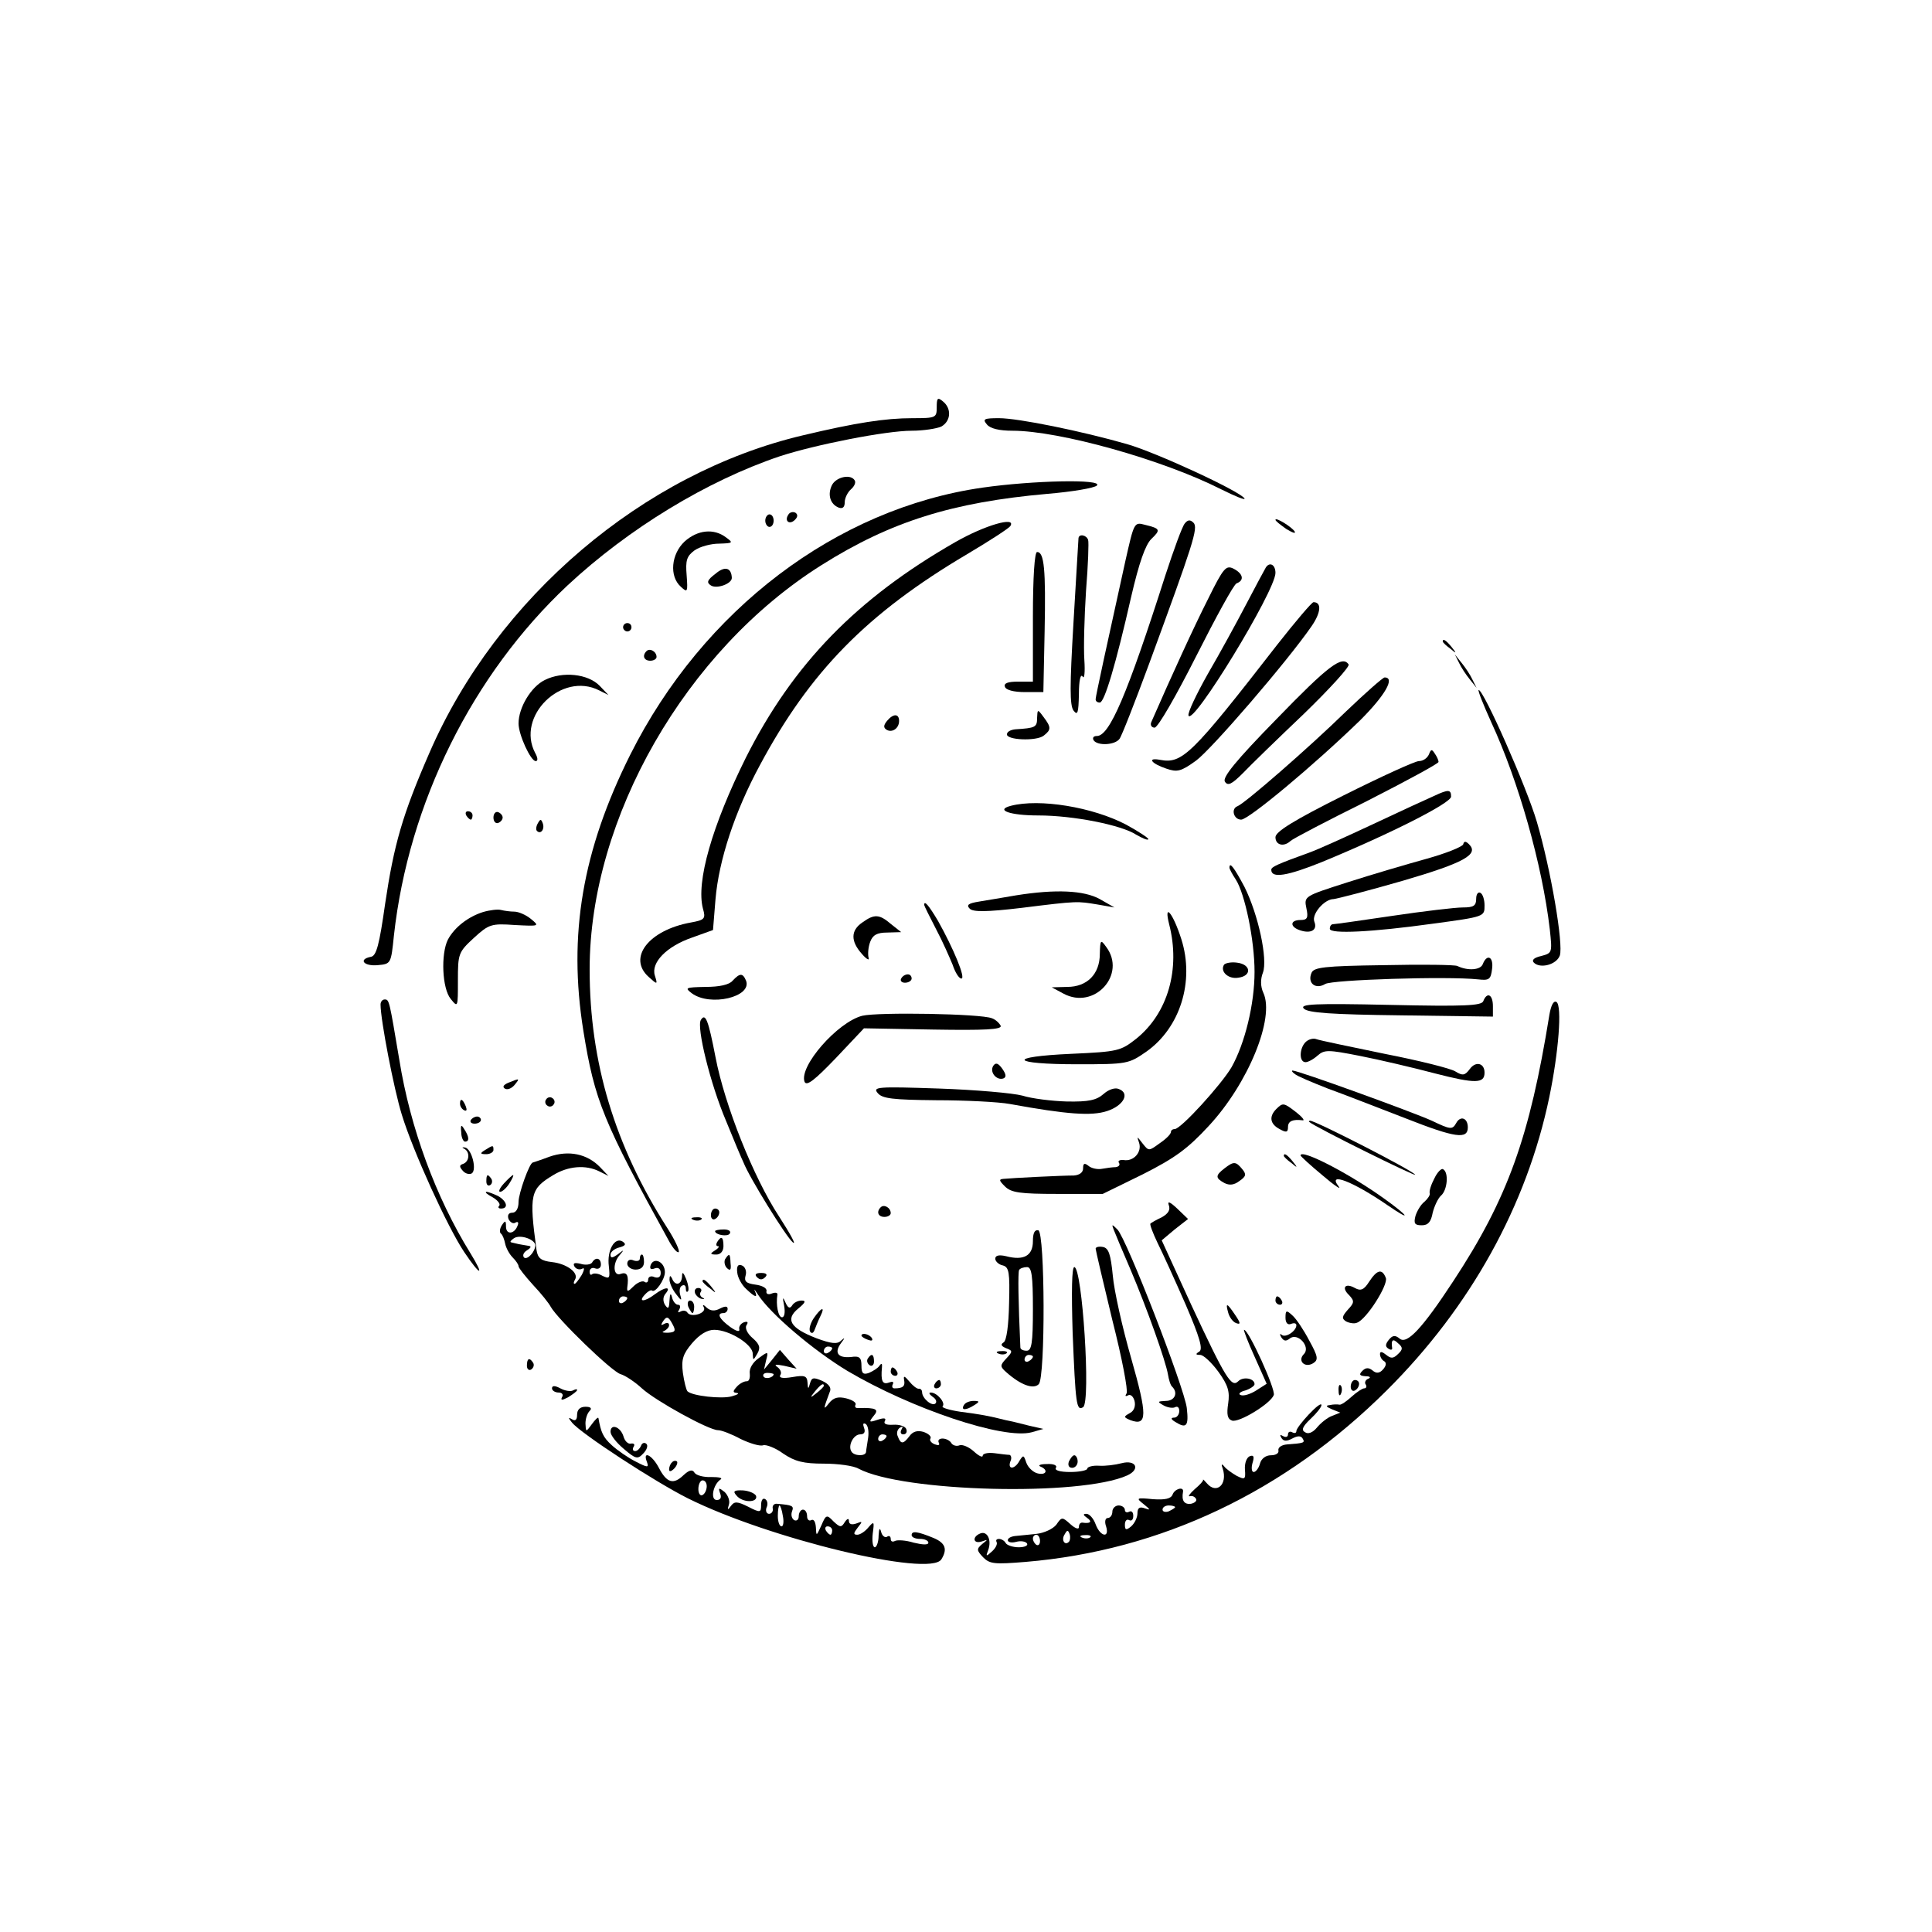 <?xml version="1.0" standalone="no"?>
<!DOCTYPE svg PUBLIC "-//W3C//DTD SVG 20010904//EN"
 "http://www.w3.org/TR/2001/REC-SVG-20010904/DTD/svg10.dtd">
<svg version="1.0" xmlns="http://www.w3.org/2000/svg"
 width="462pt" height="462pt" viewBox="0 0 462 462"
 preserveAspectRatio="xMidYMid meet">

<g transform="translate(0,462) scale(0.1,-0.1)"
fill="#000000" stroke="none">
<path d="M2240 3646 c0 -25 -2 -26 -58 -26 -65 0 -136 -11 -262 -41 -382 -90
-732 -388 -893 -759 -65 -149 -85 -220 -106 -361 -14 -99 -21 -125 -34 -127
-31 -6 -17 -23 16 -20 32 3 32 3 39 71 35 317 188 624 415 837 146 136 333
250 508 309 86 28 254 61 315 61 28 0 60 5 71 10 23 13 25 43 4 60 -13 11 -15
8 -15 -14z"/>
<path d="M2360 3605 c8 -10 30 -15 61 -15 112 0 359 -69 499 -140 34 -17 59
-27 56 -22 -10 17 -211 110 -281 130 -108 31 -260 62 -306 62 -36 0 -40 -2
-29 -15z"/>
<path d="M1990 3461 c-12 -23 -5 -47 16 -55 9 -3 14 1 14 13 0 10 7 24 15 31
8 7 12 16 9 21 -9 16 -43 9 -54 -10z"/>
<path d="M2350 3454 c-350 -50 -669 -292 -843 -639 -114 -228 -149 -430 -112
-660 27 -168 48 -218 206 -505 9 -16 19 -27 22 -24 3 3 -9 29 -27 57 -126 197
-186 397 -186 619 0 362 230 763 555 967 165 104 313 150 539 170 60 5 113 14
119 20 16 16 -154 12 -273 -5z"/>
<path d="M1885 3389 c-10 -15 3 -25 16 -12 7 7 7 13 1 17 -6 3 -14 1 -17 -5z"/>
<path d="M1830 3375 c0 -8 5 -15 10 -15 6 0 10 7 10 15 0 8 -4 15 -10 15 -5 0
-10 -7 -10 -15z"/>
<path d="M2833 3368 c-6 -7 -26 -62 -46 -123 -92 -288 -134 -385 -164 -385 -8
0 -11 -4 -8 -10 9 -14 51 -12 62 3 5 6 37 88 71 180 105 286 118 325 106 337
-8 8 -14 7 -21 -2z"/>
<path d="M3050 3377 c0 -3 12 -12 26 -22 15 -9 23 -12 20 -6 -7 11 -46 35 -46
28z"/>
<path d="M2285 3324 c-236 -135 -388 -291 -501 -515 -81 -163 -120 -298 -103
-362 7 -24 4 -27 -29 -33 -100 -18 -152 -84 -101 -130 21 -19 22 -19 15 3 -10
31 28 70 89 91 l50 18 6 74 c8 93 46 209 106 320 120 224 256 363 496 505 54
32 100 62 103 67 15 24 -61 2 -131 -38z"/>
<path d="M2691 3278 c-43 -195 -71 -323 -71 -330 0 -5 4 -8 10 -8 11 0 38 90
75 253 19 82 34 124 48 138 23 22 22 25 -15 34 -26 7 -26 6 -47 -87z"/>
<path d="M1637 3325 c-32 -30 -37 -83 -9 -108 16 -15 17 -13 14 27 -3 36 0 46
19 60 13 9 39 16 59 16 33 1 34 2 16 15 -29 22 -68 18 -99 -10z"/>
<path d="M2579 3333 c0 -5 -6 -95 -12 -202 -9 -152 -9 -197 0 -210 10 -13 12
-6 13 39 0 33 4 50 9 42 4 -7 6 10 4 40 -2 29 0 103 4 165 5 62 7 117 5 122
-4 12 -22 15 -23 4z"/>
<path d="M2470 3145 l0 -155 -36 0 c-24 0 -34 -4 -31 -12 2 -8 21 -13 48 -13
l44 0 3 145 c3 149 -1 190 -18 190 -6 0 -10 -60 -10 -155z"/>
<path d="M1711 3248 c-20 -15 -22 -21 -11 -28 14 -9 50 4 50 18 -1 25 -17 29
-39 10z"/>
<path d="M2889 3188 c-34 -67 -87 -183 -136 -295 -3 -7 1 -13 8 -13 8 0 52 77
99 170 47 93 90 172 97 175 19 7 16 23 -7 35 -18 9 -24 3 -61 -72z"/>
<path d="M3027 3263 c-3 -5 -24 -44 -47 -88 -23 -44 -64 -119 -92 -167 -27
-48 -48 -92 -46 -99 9 -28 208 298 208 341 0 20 -14 27 -23 13z"/>
<path d="M3054 3078 c-205 -264 -227 -285 -280 -275 -32 6 -21 -9 15 -21 26
-9 35 -7 71 19 37 27 218 237 276 321 23 33 25 58 5 58 -4 0 -43 -46 -87 -102z"/>
<path d="M1490 3120 c0 -5 5 -10 10 -10 6 0 10 5 10 10 0 6 -4 10 -10 10 -5 0
-10 -4 -10 -10z"/>
<path d="M3450 3086 c0 -2 8 -10 18 -17 15 -13 16 -12 3 4 -13 16 -21 21 -21
13z"/>
<path d="M1546 3063 c-11 -11 -6 -23 9 -23 8 0 15 4 15 9 0 13 -16 22 -24 14z"/>
<path d="M3489 3035 c5 -11 17 -29 26 -40 l16 -20 -10 20 c-5 11 -17 29 -26
40 l-16 20 10 -20z"/>
<path d="M3053 2901 c-98 -100 -130 -140 -124 -150 7 -11 16 -7 43 20 18 19
84 83 146 142 62 60 110 113 107 118 -15 23 -49 -3 -172 -130z"/>
<path d="M1303 2994 c-33 -16 -63 -66 -63 -104 0 -27 29 -90 41 -90 6 0 5 8
-1 19 -47 88 63 196 153 150 l22 -11 -21 22 c-28 29 -89 35 -131 14z"/>
<path d="M3218 2918 c-87 -85 -242 -220 -259 -226 -16 -6 -9 -32 9 -32 18 0
175 131 285 238 59 59 84 102 58 102 -4 0 -46 -37 -93 -82z"/>
<path d="M3566 2893 c65 -140 122 -341 140 -495 6 -56 6 -57 -20 -64 -18 -4
-24 -10 -18 -16 15 -15 54 -5 62 17 9 26 -21 204 -55 320 -24 82 -127 315
-139 315 -3 0 11 -35 30 -77z"/>
<path d="M2480 2903 c0 -22 -4 -24 -52 -27 -10 -1 -19 -5 -20 -11 -4 -15 71
-18 88 -4 18 14 18 20 -1 45 -14 19 -14 18 -15 -3z"/>
<path d="M2121 2896 c-8 -10 -9 -16 -1 -21 13 -8 30 3 30 21 0 18 -14 18 -29
0z"/>
<path d="M3417 2816 c-4 -9 -14 -16 -24 -16 -9 0 -90 -37 -180 -82 -120 -60
-163 -87 -163 -100 0 -19 20 -24 36 -9 5 5 87 48 182 95 94 48 172 90 172 94
0 4 -4 13 -9 20 -7 11 -9 11 -14 -2z"/>
<path d="M3430 2717 c-14 -6 -79 -36 -145 -67 -66 -31 -135 -62 -152 -68 -80
-29 -93 -35 -93 -42 0 -21 38 -15 122 19 167 69 308 141 308 156 0 17 -6 18
-40 2z"/>
<path d="M2417 2693 c-38 -10 -2 -23 66 -23 84 0 199 -23 234 -46 14 -8 27
-14 29 -11 2 2 -22 18 -53 35 -80 42 -207 63 -276 45z"/>
<path d="M1115 2670 c3 -5 8 -10 11 -10 2 0 4 5 4 10 0 6 -5 10 -11 10 -5 0
-7 -4 -4 -10z"/>
<path d="M1180 2665 c0 -9 5 -15 11 -13 6 2 11 8 11 13 0 5 -5 11 -11 13 -6 2
-11 -4 -11 -13z"/>
<path d="M1286 2651 c-4 -7 -5 -15 -2 -18 9 -9 19 4 14 18 -4 11 -6 11 -12 0z"/>
<path d="M3499 2601 c-2 -6 -42 -22 -89 -35 -47 -13 -132 -38 -188 -56 -103
-33 -104 -33 -98 -62 5 -23 2 -28 -14 -28 -26 0 -26 -17 0 -25 25 -8 41 1 33
21 -7 18 24 54 46 54 9 1 83 20 166 44 147 43 182 63 158 87 -8 8 -12 8 -14 0z"/>
<path d="M2940 2545 c0 -3 7 -16 15 -28 22 -34 45 -145 45 -221 0 -77 -23
-171 -55 -228 -24 -41 -121 -148 -136 -148 -5 0 -9 -3 -9 -7 0 -5 -12 -17 -27
-27 -26 -19 -26 -19 -41 0 -13 17 -14 18 -8 1 7 -22 -13 -45 -37 -41 -9 1 -15
-2 -11 -7 3 -5 -1 -9 -8 -10 -7 0 -22 -2 -33 -4 -10 -2 -25 1 -32 7 -10 8 -13
6 -13 -6 0 -10 -9 -16 -22 -17 -29 0 -149 -6 -168 -8 -12 -1 -11 -4 3 -18 15
-15 36 -18 126 -18 l108 0 96 47 c77 39 107 61 157 115 95 102 159 259 131
319 -7 15 -7 33 -1 48 12 32 -11 139 -44 205 -24 45 -36 62 -36 46z"/>
<path d="M2430 2479 c-30 -5 -70 -12 -89 -15 -25 -4 -31 -8 -22 -17 8 -8 40
-8 124 2 136 17 133 16 182 8 l40 -7 -35 20 c-38 21 -106 24 -200 9z"/>
<path d="M3530 2471 c0 -17 -6 -21 -32 -21 -18 0 -94 -9 -168 -20 -74 -11
-138 -20 -142 -20 -5 0 -8 -5 -8 -11 0 -13 101 -8 245 12 126 17 125 17 125
44 0 13 -4 27 -10 30 -5 3 -10 -3 -10 -14z"/>
<path d="M2210 2456 c0 -2 13 -28 28 -57 16 -30 33 -69 40 -86 6 -18 15 -33
21 -33 11 0 -19 72 -56 138 -22 37 -33 50 -33 38z"/>
<path d="M1155 2439 c-35 -11 -68 -36 -84 -66 -17 -34 -14 -117 7 -142 17 -21
17 -20 17 44 0 64 1 68 38 102 36 33 42 35 98 31 59 -3 60 -3 38 15 -11 9 -29
17 -39 17 -10 0 -24 2 -32 4 -7 2 -26 0 -43 -5z"/>
<path d="M2796 2409 c27 -106 -3 -212 -79 -273 -37 -29 -43 -31 -155 -36 -157
-7 -146 -25 15 -25 119 0 122 1 164 30 81 57 116 168 84 269 -20 63 -43 90
-29 35z"/>
<path d="M2062 2414 c-28 -19 -28 -45 -1 -75 11 -13 19 -17 16 -9 -2 8 -1 25
4 38 6 16 16 22 41 22 l33 1 -24 19 c-28 24 -40 25 -69 4z"/>
<path d="M2630 2339 c0 -48 -30 -79 -78 -79 l-37 -1 28 -15 c74 -40 152 46
102 112 -13 18 -14 17 -15 -17z"/>
<path d="M3546 2315 c-5 -15 -36 -17 -61 -5 -5 3 -85 4 -177 2 -142 -2 -167
-5 -172 -19 -10 -24 10 -40 33 -26 16 10 290 19 366 11 26 -3 30 0 33 25 4 29
-12 37 -22 12z"/>
<path d="M2927 2313 c-10 -16 10 -35 34 -31 33 4 31 32 -3 36 -14 2 -28 -1
-31 -5z"/>
<path d="M1752 2275 c-8 -10 -32 -15 -65 -15 -48 -1 -50 -2 -33 -15 44 -33
145 -9 130 30 -8 19 -15 18 -32 0z"/>
<path d="M2155 2280 c-3 -5 1 -10 9 -10 9 0 16 5 16 10 0 6 -4 10 -9 10 -6 0
-13 -4 -16 -10z"/>
<path d="M3547 2226 c-4 -11 -45 -13 -224 -9 -182 4 -216 2 -205 -9 10 -10 66
-14 232 -16 l220 -3 0 25 c0 28 -14 35 -23 12z"/>
<path d="M910 2218 c0 -37 32 -203 51 -264 27 -88 109 -268 149 -328 39 -58
50 -60 15 -3 -83 134 -144 300 -170 462 -24 142 -24 145 -35 145 -6 0 -10 -6
-10 -12z"/>
<path d="M3705 2193 c-47 -291 -99 -438 -230 -637 -74 -113 -111 -152 -128
-137 -11 9 -17 8 -26 -3 -8 -10 -9 -16 -1 -21 6 -4 10 -3 9 2 -3 19 2 23 14
11 12 -10 12 -15 0 -26 -11 -11 -17 -11 -28 -2 -10 8 -15 9 -15 2 0 -6 4 -14
10 -17 6 -4 5 -11 -3 -20 -8 -9 -16 -10 -25 -2 -9 7 -16 7 -24 -1 -9 -9 -7
-12 8 -13 10 0 13 -3 6 -6 -6 -2 -10 -9 -6 -14 3 -5 1 -9 -4 -9 -4 0 -18 -9
-30 -20 -12 -11 -25 -20 -29 -19 -4 1 -15 1 -23 -1 -11 -1 -9 -4 5 -10 l20 -8
-20 -8 c-11 -4 -27 -17 -36 -28 -10 -12 -21 -16 -28 -11 -10 5 -6 14 13 32 14
13 26 28 26 33 0 6 -13 -4 -30 -22 -16 -17 -30 -35 -30 -40 0 -5 -4 -6 -10 -3
-5 3 -10 1 -10 -5 0 -6 -5 -8 -12 -4 -7 4 -8 3 -4 -4 5 -9 13 -9 26 -2 13 7
21 7 25 0 6 -10 4 -11 -37 -14 -13 -1 -22 -7 -21 -14 2 -7 -6 -12 -18 -12 -12
0 -23 -8 -26 -20 -3 -11 -10 -20 -15 -20 -5 0 -6 10 -3 21 5 16 3 20 -6 17 -8
-3 -13 -17 -12 -32 2 -24 0 -25 -20 -15 -12 7 -26 17 -30 23 -6 7 -7 4 -3 -6
12 -38 -15 -62 -38 -35 -6 7 -10 11 -9 8 1 -2 -8 -12 -20 -22 -12 -11 -17 -18
-12 -17 6 2 12 -1 15 -6 3 -5 -3 -10 -12 -12 -16 -2 -23 7 -19 29 2 13 -20 7
-25 -7 -4 -10 -18 -13 -47 -11 -40 4 -41 3 -22 -12 16 -13 17 -15 3 -10 -13 5
-18 1 -18 -12 0 -10 -7 -24 -15 -31 -12 -10 -15 -9 -15 4 0 10 5 14 10 11 6
-3 10 1 10 10 0 9 -4 13 -10 10 -5 -3 -10 -1 -10 4 0 6 -7 11 -15 11 -8 0 -15
-7 -15 -15 0 -8 -5 -15 -11 -15 -6 0 -8 -9 -4 -20 9 -29 -14 -25 -25 5 -5 14
-15 25 -22 25 -9 0 -8 -3 2 -10 13 -9 7 -14 -12 -11 -5 0 -8 -4 -8 -11 0 -6
-9 -3 -20 7 -20 18 -21 18 -34 -1 -8 -10 -29 -20 -48 -22 -18 -2 -41 -4 -50
-5 -10 -1 -18 -5 -18 -10 0 -5 9 -7 20 -4 11 3 23 1 26 -4 3 -5 -6 -9 -20 -9
-14 0 -28 5 -31 10 -3 6 -11 10 -16 10 -6 0 -8 -3 -6 -7 3 -5 -2 -15 -11 -23
-14 -13 -15 -12 -9 3 9 24 -2 47 -19 40 -20 -8 -17 -26 4 -19 15 5 15 5 1 -6
-14 -12 -14 -15 2 -32 16 -16 27 -17 101 -11 324 27 621 168 864 410 200 199
335 442 389 702 22 106 31 218 17 227 -7 4 -13 -8 -17 -31z m-895 -1177 c0 -2
-7 -6 -15 -10 -8 -3 -15 -1 -15 4 0 6 7 10 15 10 8 0 15 -2 15 -4z m-254 -83
c-10 -10 -19 5 -10 18 6 11 8 11 12 0 2 -7 1 -15 -2 -18z m-69 2 c0 -8 -4 -12
-9 -9 -4 3 -8 9 -8 15 0 5 4 9 8 9 5 0 9 -7 9 -15z m120 9 c-3 -3 -12 -4 -19
-1 -8 3 -5 6 6 6 11 1 17 -2 13 -5z"/>
<path d="M2062 2191 c-59 -15 -152 -121 -138 -158 5 -11 24 4 74 56 l68 72
166 -3 c123 -2 164 0 161 9 -3 6 -12 15 -21 18 -26 11 -272 15 -310 6z"/>
<path d="M1676 2181 c-11 -17 23 -154 60 -241 19 -47 38 -92 42 -100 14 -36
102 -178 118 -191 9 -7 -6 20 -33 62 -61 93 -130 266 -152 381 -17 88 -24 107
-35 89z"/>
<path d="M3122 2128 c-15 -15 -16 -48 0 -48 6 0 19 7 29 16 16 14 25 14 101
-1 46 -9 127 -28 180 -42 97 -25 118 -24 118 2 0 23 -21 28 -35 9 -12 -16 -17
-17 -35 -6 -11 7 -87 26 -169 42 -82 17 -155 32 -163 35 -7 3 -19 0 -26 -7z"/>
<path d="M2375 2071 c-9 -15 8 -35 24 -30 8 3 7 10 -2 23 -10 14 -16 16 -22 7z"/>
<path d="M3096 2052 c5 -5 41 -20 79 -35 39 -14 123 -47 188 -72 117 -46 147
-50 147 -21 0 23 -18 29 -28 10 -9 -16 -14 -15 -58 6 -44 20 -319 120 -333
120 -3 0 -1 -4 5 -8z"/>
<path d="M1216 2031 c-12 -5 -15 -10 -9 -14 6 -4 16 0 23 8 14 17 13 17 -14 6z"/>
<path d="M2099 2006 c11 -13 35 -16 140 -17 69 0 149 -4 176 -9 137 -25 195
-29 232 -17 40 13 56 43 28 53 -9 4 -25 -2 -36 -12 -17 -15 -36 -19 -88 -18
-36 1 -84 7 -106 14 -22 6 -112 14 -200 17 -147 5 -159 4 -146 -11z"/>
<path d="M1306 1991 c-4 -5 -2 -12 3 -15 5 -4 12 -2 15 3 4 5 2 12 -3 15 -5 4
-12 2 -15 -3z"/>
<path d="M1100 1981 c0 -6 4 -13 10 -16 6 -3 7 1 4 9 -7 18 -14 21 -14 7z"/>
<path d="M3052 1968 c-18 -18 -15 -36 8 -48 16 -9 20 -8 20 5 0 14 11 19 35
16 6 -1 -1 8 -15 19 -30 23 -32 24 -48 8z"/>
<path d="M1126 1942 c-3 -5 1 -9 9 -9 8 0 15 4 15 9 0 4 -4 8 -9 8 -6 0 -12
-4 -15 -8z"/>
<path d="M3131 1937 c15 -13 258 -133 253 -126 -6 10 -238 129 -251 129 -3 0
-4 -2 -2 -3z"/>
<path d="M1103 1912 c0 -12 5 -22 9 -22 11 0 10 12 -2 30 -7 12 -9 10 -7 -8z"/>
<path d="M1110 1873 c14 -7 13 -30 -2 -36 -10 -3 -10 -7 -1 -17 6 -7 16 -9 21
-6 13 8 0 59 -16 62 -7 1 -8 0 -2 -3z"/>
<path d="M1160 1870 c-13 -8 -12 -10 3 -10 9 0 17 5 17 10 0 12 -1 12 -20 0z"/>
<path d="M1314 1854 c-21 -8 -40 -14 -40 -14 -8 -1 -34 -74 -34 -94 0 -16 -6
-26 -15 -26 -9 0 -12 -6 -9 -15 4 -8 11 -12 16 -9 6 4 9 1 6 -6 -7 -21 -28
-24 -28 -3 0 15 -2 15 -10 3 -5 -8 -6 -17 -2 -20 4 -3 8 -14 10 -24 2 -10 10
-25 18 -33 8 -8 14 -17 14 -21 0 -4 16 -24 35 -45 19 -20 38 -44 42 -52 17
-30 146 -155 167 -161 11 -3 35 -19 51 -34 33 -30 160 -100 182 -100 8 0 32
-9 54 -21 23 -11 47 -18 54 -15 7 2 29 -6 48 -20 28 -19 49 -24 97 -24 34 0
71 -5 83 -12 105 -56 531 -67 643 -16 32 15 20 38 -14 29 -15 -4 -39 -7 -54
-6 -16 1 -28 -3 -28 -7 0 -4 -18 -8 -41 -8 -24 0 -38 4 -34 10 4 6 -6 10 -22
9 -15 0 -22 -3 -15 -6 20 -8 14 -22 -8 -16 -10 3 -22 14 -26 26 -6 18 -7 18
-16 4 -11 -21 -29 -22 -22 -2 4 8 2 15 -2 16 -5 0 -21 2 -36 4 -16 2 -28 -1
-28 -6 0 -5 -9 -1 -21 10 -12 11 -27 17 -34 15 -7 -3 -16 -1 -20 5 -3 6 -13
11 -21 11 -8 0 -12 -4 -9 -10 3 -6 -1 -7 -9 -4 -9 3 -14 10 -11 14 3 5 -5 12
-17 16 -14 4 -25 1 -33 -10 -15 -20 -21 -20 -28 -1 -4 8 -1 17 5 21 7 4 8 3 4
-4 -4 -7 -2 -12 4 -12 7 0 10 6 7 13 -2 6 -16 11 -31 10 -16 -1 -24 2 -20 9 4
7 -2 8 -17 3 -21 -7 -22 -6 -10 9 14 16 6 20 -36 19 -7 -1 -10 3 -7 8 2 5 -7
11 -22 15 -20 5 -31 2 -42 -12 -14 -18 -13 -13 2 27 5 10 -1 19 -18 27 -21 9
-25 8 -29 -6 -4 -15 -5 -14 -6 2 -1 16 -7 18 -36 13 -24 -4 -33 -2 -29 5 4 5
0 14 -7 19 -9 6 -4 7 16 3 l30 -7 -20 22 -20 23 -19 -24 -19 -23 5 22 c6 22 5
22 -18 5 -14 -10 -23 -25 -21 -37 1 -11 -2 -19 -8 -18 -5 0 -16 -5 -23 -13
-10 -11 -10 -14 0 -15 7 -1 2 -4 -12 -8 -24 -7 -95 1 -106 12 -3 3 -8 23 -11
44 -4 32 0 45 22 71 18 21 36 32 53 32 36 0 92 -35 92 -57 1 -17 1 -17 11 0 8
14 6 22 -11 37 -13 11 -19 24 -15 31 5 7 3 10 -6 7 -8 -3 -13 -11 -11 -17 1
-7 -8 -4 -22 6 -26 19 -33 33 -16 33 6 0 10 5 10 10 0 7 -6 7 -18 1 -13 -7
-23 -6 -32 2 -8 8 -11 8 -7 1 8 -14 -30 -26 -39 -13 -3 5 -10 6 -16 3 -7 -4
-8 -2 -4 4 4 7 3 12 -3 12 -5 0 -12 8 -14 18 -3 11 -5 9 -6 -8 -1 -19 -3 -22
-11 -10 -5 9 -5 19 2 27 14 17 -2 16 -26 -2 -25 -19 -41 -19 -24 -1 7 8 15 12
17 10 8 -7 31 26 31 44 0 24 -26 37 -34 17 -3 -9 0 -12 10 -8 8 3 14 -1 14
-11 0 -10 -6 -13 -15 -10 -8 4 -15 1 -15 -6 0 -6 -4 -9 -9 -5 -5 3 -17 -2 -26
-11 -13 -13 -16 -14 -15 -3 4 28 0 38 -15 33 -19 -8 -21 26 -2 46 10 12 9 12
-5 1 -14 -10 -18 -10 -18 -1 0 6 9 14 21 17 15 4 17 8 8 14 -19 12 -38 -21
-33 -59 3 -29 2 -31 -15 -23 -10 6 -21 7 -25 4 -3 -3 -6 -1 -6 6 0 7 6 11 13
8 8 -3 14 1 14 9 0 16 -13 19 -21 5 -3 -5 -16 -7 -28 -3 -14 3 -19 2 -14 -7 4
-6 12 -8 18 -5 6 4 6 -2 -1 -15 -7 -11 -14 -21 -17 -21 -3 0 -2 5 1 10 10 16
-19 38 -55 42 -26 3 -34 9 -37 29 -18 133 -15 146 40 179 36 22 78 25 110 9
l22 -11 -20 21 c-31 32 -75 41 -121 25z m-34 -212 c0 -15 -19 -36 -27 -29 -4
5 -1 12 7 17 11 7 11 10 3 11 -7 1 -17 3 -23 4 -5 1 -13 3 -17 4 -5 1 -1 5 6
10 15 10 51 -3 51 -17z m220 -126 c0 -3 -4 -8 -10 -11 -5 -3 -10 -1 -10 4 0 6
5 11 10 11 6 0 10 -2 10 -4z m109 -64 c8 -15 5 -18 -12 -19 -12 0 -16 1 -9 4
6 3 12 9 12 14 0 6 -5 7 -12 3 -7 -4 -8 -3 -4 4 10 16 14 15 25 -6z m241 -118
c0 -8 -19 -13 -24 -6 -3 5 1 9 9 9 8 0 15 -2 15 -3z m120 -28 c0 -2 -8 -10
-17 -17 -16 -13 -17 -12 -4 4 13 16 21 21 21 13z m106 -124 c-2 -15 -5 -30 -5
-34 -1 -11 -29 -10 -35 1 -9 14 5 41 21 41 10 0 13 6 9 16 -3 9 -2 12 4 9 6
-4 8 -19 6 -33z m44 4 c0 -3 -4 -8 -10 -11 -5 -3 -10 -1 -10 4 0 6 5 11 10 11
6 0 10 -2 10 -4z"/>
<path d="M3070 1856 c0 -2 8 -10 18 -17 15 -13 16 -12 3 4 -13 16 -21 21 -21
13z"/>
<path d="M3110 1857 c0 -2 24 -24 53 -48 28 -24 46 -36 38 -26 -28 36 34 12
117 -45 58 -40 53 -28 -7 15 -83 60 -201 121 -201 104z"/>
<path d="M2928 1826 c-22 -17 -22 -23 0 -35 12 -6 23 -5 36 5 16 11 17 16 6
29 -15 18 -20 18 -42 1z"/>
<path d="M3430 1802 c-8 -15 -13 -31 -11 -36 1 -4 -5 -13 -13 -20 -8 -6 -17
-21 -21 -33 -5 -19 -2 -23 15 -23 15 0 22 8 26 30 4 16 13 35 20 41 15 13 19
55 5 63 -4 3 -14 -7 -21 -22z"/>
<path d="M1163 1795 c0 -8 4 -12 9 -9 5 3 6 10 3 15 -9 13 -12 11 -12 -6z"/>
<path d="M1205 1790 c-10 -11 -14 -20 -9 -20 5 0 15 9 22 20 7 11 11 20 9 20
-2 0 -12 -9 -22 -20z"/>
<path d="M1178 1757 c12 -7 19 -16 16 -20 -4 -4 -2 -7 4 -7 19 0 14 18 -7 30
-11 5 -23 10 -28 10 -4 -1 2 -6 15 -13z"/>
<path d="M2795 1738 c4 -11 -1 -20 -17 -29 -13 -6 -25 -13 -27 -15 -2 -2 6
-23 17 -46 12 -24 42 -90 67 -147 34 -79 42 -107 33 -113 -10 -6 -9 -8 2 -8 8
0 28 -19 44 -41 23 -32 27 -47 23 -75 -4 -26 -2 -37 9 -41 16 -6 92 40 100 61
5 13 -60 156 -71 156 -2 0 9 -29 25 -64 l29 -65 -25 -16 c-14 -9 -31 -14 -37
-11 -7 2 -2 8 11 11 12 4 22 11 22 15 0 14 -27 19 -39 7 -16 -16 -30 6 -112
182 l-71 155 31 26 32 25 -26 25 c-17 16 -24 19 -20 8z"/>
<path d="M2106 1733 c-11 -11 -6 -23 9 -23 8 0 15 4 15 9 0 13 -16 22 -24 14z"/>
<path d="M1700 1714 c0 -8 5 -12 10 -9 6 3 10 10 10 16 0 5 -4 9 -10 9 -5 0
-10 -7 -10 -16z"/>
<path d="M1658 1703 c7 -3 16 -2 19 1 4 3 -2 6 -13 5 -11 0 -14 -3 -6 -6z"/>
<path d="M2663 1680 c3 -8 21 -51 40 -95 40 -94 85 -221 90 -252 2 -12 6 -26
10 -29 15 -15 6 -34 -15 -34 -21 -1 -21 -2 -5 -11 9 -5 22 -7 27 -4 6 3 10 -1
10 -9 0 -9 -6 -16 -12 -16 -9 0 -8 -4 2 -10 27 -17 33 -11 28 33 -6 49 -144
405 -166 427 -13 13 -14 13 -9 0z"/>
<path d="M1710 1676 c0 -9 30 -14 35 -6 4 6 -3 10 -14 10 -12 0 -21 -2 -21 -4z"/>
<path d="M2470 1652 c0 -35 -22 -47 -64 -36 -17 4 -26 2 -26 -6 0 -6 8 -14 18
-16 15 -4 17 -17 15 -91 -1 -52 -6 -89 -13 -93 -8 -5 -6 -9 6 -14 16 -6 16 -8
0 -25 -15 -16 -15 -19 1 -33 34 -30 64 -41 77 -28 16 16 15 362 -1 368 -9 2
-13 -7 -13 -26z m0 -162 c0 -82 -3 -100 -15 -100 -8 0 -15 3 -15 8 -5 111 -6
179 -3 185 2 4 11 7 19 7 11 0 14 -20 14 -100z m0 -114 c0 -3 -4 -8 -10 -11
-5 -3 -10 -1 -10 4 0 6 5 11 10 11 6 0 10 -2 10 -4z"/>
<path d="M1715 1650 c-3 -5 -3 -10 2 -10 4 0 1 -5 -7 -10 -13 -8 -12 -10 3
-10 10 0 17 8 17 20 0 22 -5 26 -15 10z"/>
<path d="M2620 1634 c0 -3 18 -80 40 -171 23 -90 38 -169 34 -175 -4 -6 -3 -8
3 -5 6 4 13 -2 16 -13 3 -12 -1 -24 -11 -29 -16 -9 -15 -10 1 -17 41 -15 41
11 2 148 -21 73 -41 162 -44 198 -5 51 -10 65 -23 68 -10 2 -18 0 -18 -4z"/>
<path d="M1530 1610 c0 -5 -7 -7 -15 -4 -9 4 -15 0 -15 -8 0 -7 9 -14 20 -14
13 0 20 7 20 18 0 10 -2 18 -5 18 -3 0 -5 -4 -5 -10z"/>
<path d="M1734 1609 c-3 -6 -1 -16 4 -21 8 -8 11 -5 9 11 -1 24 -3 25 -13 10z"/>
<path d="M1763 1577 c1 -12 11 -30 21 -39 22 -21 29 -23 21 -5 -3 6 0 3 7 -8
30 -47 133 -134 214 -183 154 -91 374 -165 441 -147 l28 8 -35 8 c-19 5 -44
11 -55 13 -39 10 -61 14 -108 20 -27 4 -46 10 -43 13 8 8 -13 33 -28 33 -6 0
-4 -4 4 -10 8 -5 11 -12 7 -16 -8 -8 -32 12 -32 27 0 5 -4 9 -8 8 -5 0 -15 8
-23 18 -11 13 -14 14 -12 3 3 -15 -3 -20 -23 -20 -5 0 -7 4 -4 10 3 6 -1 7 -9
4 -16 -6 -20 4 -17 36 1 10 -1 11 -6 4 -4 -6 -16 -13 -25 -17 -14 -5 -18 -1
-18 17 0 20 -5 24 -25 21 -31 -3 -41 10 -24 33 10 13 10 15 0 6 -9 -9 -24 -7
-59 6 -62 24 -75 45 -43 71 17 14 19 19 8 19 -9 0 -19 -5 -23 -12 -5 -8 -10
-6 -16 8 -6 14 -7 12 -3 -8 3 -16 1 -28 -5 -28 -9 0 -15 30 -11 54 1 5 -5 6
-13 3 -9 -4 -15 -1 -13 6 1 7 -11 13 -26 15 -23 3 -28 8 -24 22 3 10 -1 21 -9
24 -9 4 -13 -2 -11 -17z m227 -181 c0 -3 -4 -8 -10 -11 -5 -3 -10 -1 -10 4 0
6 5 11 10 11 6 0 10 -2 10 -4z"/>
<path d="M2565 1433 c7 -171 9 -188 25 -178 19 12 -2 335 -21 335 -6 0 -7 -58
-4 -157z"/>
<path d="M1631 1568 c-1 -21 -17 -24 -24 -5 -4 8 -6 7 -6 -3 0 -8 7 -24 16
-35 12 -16 14 -16 10 -3 -3 10 -2 20 3 23 6 4 10 1 10 -6 0 -7 2 -10 5 -7 3 3
1 16 -4 29 -7 17 -10 19 -10 7z"/>
<path d="M1810 1566 c7 -7 13 -7 20 0 6 6 3 10 -10 10 -13 0 -16 -4 -10 -10z"/>
<path d="M3274 1555 c-12 -19 -20 -23 -34 -15 -23 13 -33 1 -14 -17 13 -14 13
-18 -3 -35 -14 -16 -15 -21 -4 -28 8 -4 20 -6 26 -3 23 8 75 91 69 107 -9 23
-21 20 -40 -9z"/>
<path d="M1680 1556 c0 -2 8 -10 18 -17 15 -13 16 -12 3 4 -13 16 -21 21 -21
13z"/>
<path d="M1662 1528 c2 -6 10 -13 16 -14 7 -1 8 0 2 3 -5 2 -8 9 -4 14 3 5 0
9 -6 9 -7 0 -10 -5 -8 -12z"/>
<path d="M3050 1510 c0 -5 5 -10 11 -10 5 0 7 5 4 10 -3 6 -8 10 -11 10 -2 0
-4 -4 -4 -10z"/>
<path d="M1646 1495 c4 -8 8 -15 10 -15 2 0 4 7 4 15 0 8 -4 15 -10 15 -5 0
-7 -7 -4 -15z"/>
<path d="M2937 1481 c3 -11 11 -22 19 -25 11 -4 11 0 -2 19 -20 30 -24 31 -17
6z"/>
<path d="M1946 1468 c-8 -12 -12 -26 -9 -32 4 -6 8 -4 11 4 3 8 9 23 14 33 12
24 2 21 -16 -5z"/>
<path d="M3074 1469 c0 -12 5 -18 13 -15 7 3 13 2 13 -3 0 -14 -26 -31 -35
-23 -5 4 -5 1 -1 -6 6 -9 11 -10 20 -3 19 16 51 -20 34 -37 -16 -16 2 -34 22
-22 13 8 12 16 -9 54 -13 25 -31 52 -40 60 -15 14 -17 13 -17 -5z"/>
<path d="M2060 1426 c0 -2 7 -7 16 -10 8 -3 12 -2 9 4 -6 10 -25 14 -25 6z"/>
<path d="M2388 1383 c7 -3 16 -2 19 1 4 3 -2 6 -13 5 -11 0 -14 -3 -6 -6z"/>
<path d="M2075 1371 c-3 -5 -1 -12 5 -16 5 -3 10 1 10 9 0 18 -6 21 -15 7z"/>
<path d="M1260 1354 c0 -8 5 -12 10 -9 6 4 8 11 5 16 -9 14 -15 11 -15 -7z"/>
<path d="M2130 1340 c0 -5 5 -10 11 -10 5 0 7 5 4 10 -3 6 -8 10 -11 10 -2 0
-4 -4 -4 -10z"/>
<path d="M2235 1310 c-3 -5 -1 -10 4 -10 6 0 11 5 11 10 0 6 -2 10 -4 10 -3 0
-8 -4 -11 -10z"/>
<path d="M3230 1304 c0 -8 5 -12 10 -9 6 3 10 10 10 16 0 5 -4 9 -10 9 -5 0
-10 -7 -10 -16z"/>
<path d="M1320 1300 c0 -5 7 -10 16 -10 8 0 12 -5 8 -11 -4 -8 0 -8 15 0 11 7
21 14 21 17 0 3 -4 2 -10 -1 -5 -3 -19 -1 -30 5 -13 7 -20 7 -20 0z"/>
<path d="M3201 1294 c0 -11 3 -14 6 -6 3 7 2 16 -1 19 -3 4 -6 -2 -5 -13z"/>
<path d="M2305 1260 c-8 -13 5 -13 25 0 13 8 13 10 -2 10 -9 0 -20 -4 -23 -10z"/>
<path d="M1380 1237 c0 -12 -4 -16 -12 -11 -10 6 -9 3 0 -8 21 -26 199 -142
277 -181 195 -97 578 -189 606 -146 15 24 10 39 -18 51 -39 16 -53 18 -53 7 0
-5 9 -9 20 -9 11 0 20 -4 20 -9 0 -6 -14 -5 -35 0 -19 6 -40 7 -45 4 -6 -3
-10 -1 -10 5 0 6 -4 9 -9 5 -5 -3 -12 3 -14 12 -3 11 -5 8 -6 -9 0 -16 -5 -28
-9 -28 -5 0 -7 15 -5 33 4 29 3 30 -10 15 -8 -10 -20 -18 -27 -18 -10 0 -9 4
1 17 12 15 12 16 -3 10 -11 -4 -18 -2 -18 6 0 7 -4 6 -10 -3 -8 -13 -11 -13
-27 2 -16 17 -18 16 -29 -10 -12 -26 -12 -26 -13 -4 -1 13 -5 20 -11 17 -5 -3
-10 1 -10 9 0 9 -4 16 -10 16 -5 0 -10 -7 -10 -16 0 -8 -5 -12 -11 -9 -6 4 -8
13 -5 21 5 13 1 15 -36 18 -7 1 -12 -5 -10 -12 1 -6 -3 -12 -9 -12 -6 0 -9 7
-6 15 4 8 2 17 -3 20 -6 4 -10 -3 -10 -14 0 -18 -2 -19 -31 -4 -26 13 -33 13
-41 2 -8 -11 -9 -10 -5 3 3 9 -2 22 -10 30 -14 11 -16 11 -11 -3 4 -10 1 -16
-8 -16 -16 0 -9 37 9 49 6 4 -4 6 -22 6 -18 -1 -36 4 -40 10 -5 9 -13 7 -27
-6 -24 -23 -40 -18 -59 19 -16 30 -39 41 -28 13 5 -14 2 -14 -27 1 -18 9 -44
27 -57 39 -21 19 -26 31 -32 65 -1 3 -8 -4 -16 -15 -14 -19 -14 -19 -15 2 0
11 4 24 10 30 6 6 3 10 -10 10 -13 0 -20 -7 -20 -19z m310 -171 c0 -8 -4 -18
-10 -21 -5 -3 -10 3 -10 14 0 12 5 21 10 21 6 0 10 -6 10 -14z m182 -71 c3
-14 1 -25 -3 -25 -5 0 -9 11 -9 25 0 14 2 25 4 25 2 0 6 -11 8 -25z m118 -35
c0 -5 -2 -10 -4 -10 -3 0 -8 5 -11 10 -3 6 -1 10 4 10 6 0 11 -4 11 -10z"/>
<path d="M1460 1196 c0 -8 14 -26 32 -41 28 -24 33 -25 46 -11 9 9 12 19 8 23
-5 5 -11 2 -13 -4 -3 -7 -9 -13 -14 -13 -6 0 -7 5 -4 10 4 6 1 9 -6 8 -7 -2
-15 6 -18 17 -7 23 -31 32 -31 11z"/>
<path d="M2556 1125 c-3 -9 0 -15 8 -15 7 0 13 7 13 15 0 8 -4 15 -8 15 -4 0
-9 -7 -13 -15z"/>
<path d="M1607 1123 c-4 -3 -7 -11 -7 -17 0 -6 5 -5 12 2 6 6 9 14 7 17 -3 3
-9 2 -12 -2z"/>
<path d="M1761 1044 c14 -18 52 -18 47 -1 -3 6 -17 12 -31 13 -22 1 -25 -2
-16 -12z"/>
</g>
</svg>
